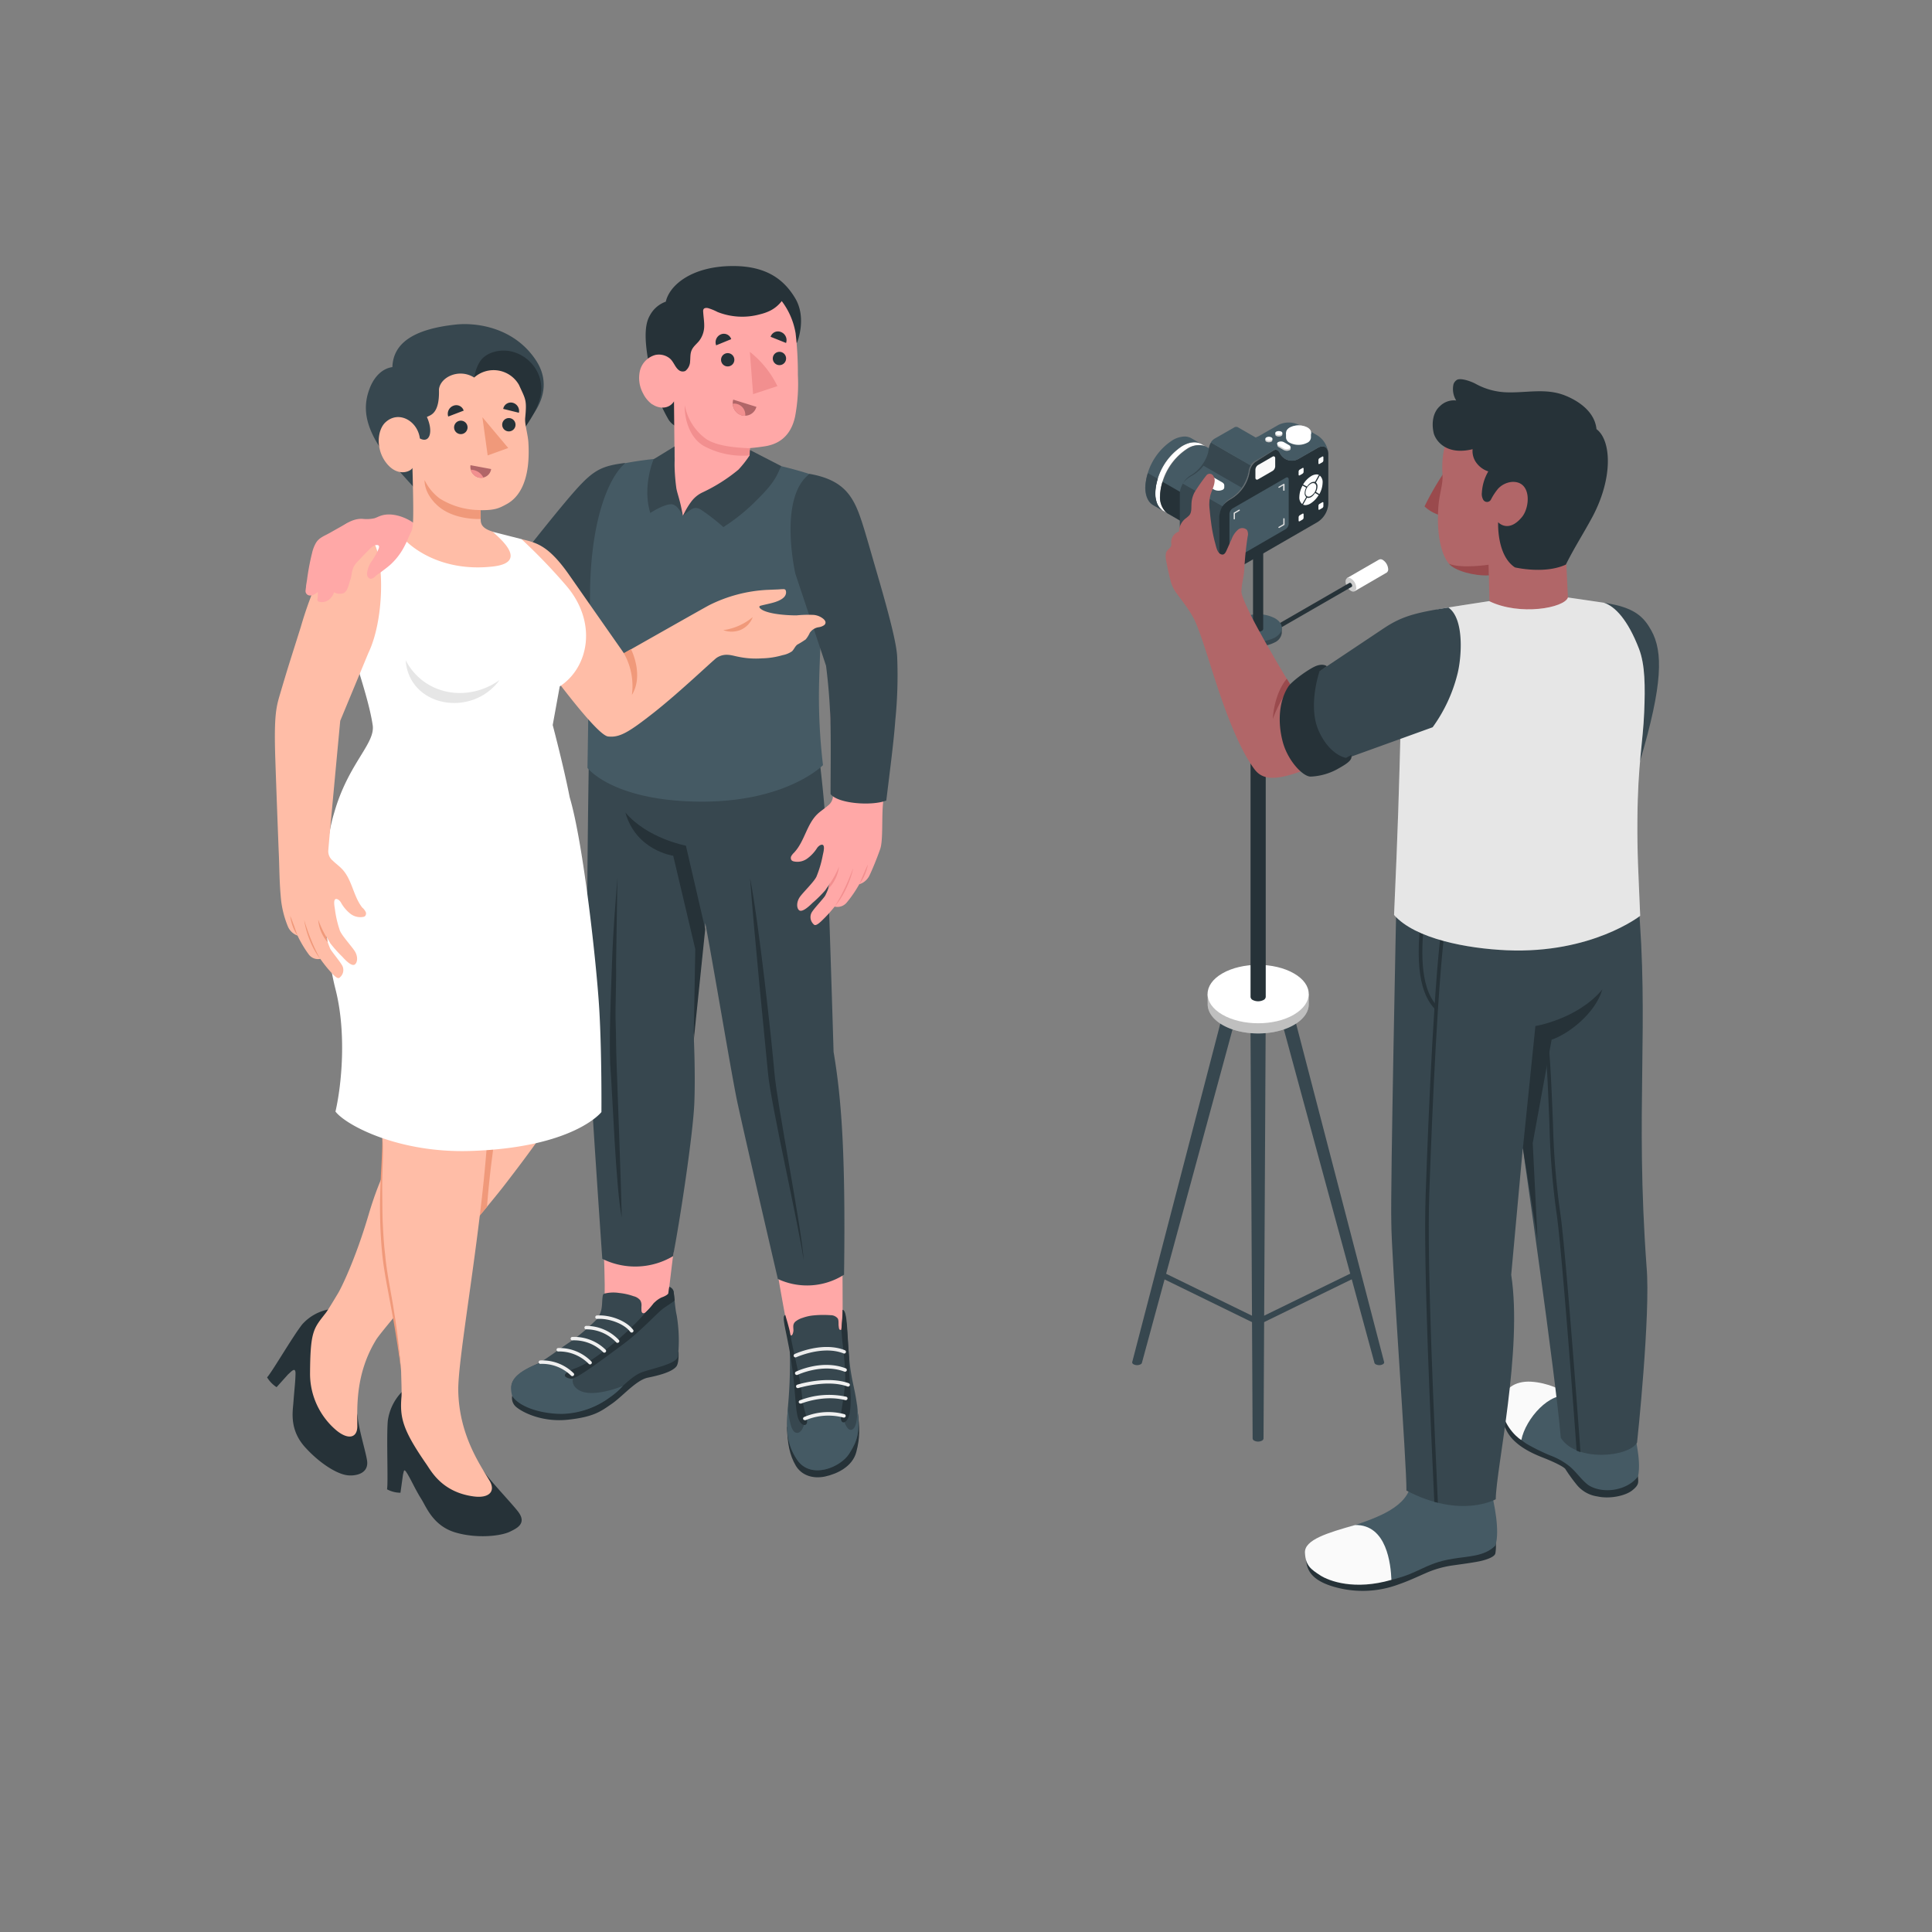 <svg xmlns="http://www.w3.org/2000/svg" viewBox="0 0 500 500"><rect x="0" y="0" width="500" height="500" fill="#808080" stroke="none"/><g id="freepik--character-2--inject-172"><g id="freepik--Camera--inject-172"><g id="freepik--Tripod--inject-172"><path d="M350.59,153l-2-3.39,8.29-4.78h0a1,1,0,0,1,1,.09,3.06,3.06,0,0,1,1.38,2.39,1,1,0,0,1-.39.88h0Z" style="fill:#FFFFFF"></path><path d="M351,152.11c0,.88-.61,1.24-1.38.8a3.06,3.06,0,0,1-1.38-2.39c0-.89.62-1.24,1.38-.8A3,3,0,0,1,351,152.11Z" style="fill:#FFFFFF"></path><path d="M351,152.11c0,.88-.61,1.24-1.38.8a3.06,3.06,0,0,1-1.38-2.39c0-.89.62-1.24,1.38-.8A3,3,0,0,1,351,152.11Z" style="opacity:0.2"></path><path d="M349.23,150.86l-18.35,10.59.58,1,18.36-10.58a.32.32,0,0,0,.12-.27.94.94,0,0,0-.41-.72A.33.33,0,0,0,349.23,150.86Z" style="fill:#263238"></path><path d="M334.1,259.82a.89.89,0,0,0-.54-.74,2.82,2.82,0,0,0-2.56,0,.88.88,0,0,0-.53.74l25.2,92.75h0a.65.65,0,0,0,.37.51,2,2,0,0,0,1.82,0,.63.63,0,0,0,.37-.51h0ZM293,352.57h0a.63.63,0,0,0,.37.51,2,2,0,0,0,1.82,0,.63.63,0,0,0,.37-.51h0l25.21-92.75a.89.89,0,0,0-.54-.74,2.82,2.82,0,0,0-2.56,0,.88.88,0,0,0-.53.74Zm34-92.64a3.11,3.11,0,0,0-2.82,0,1,1,0,0,0-.58.82l.58,111.53h0a.74.74,0,0,0,.41.56,2.2,2.2,0,0,0,2,0,.72.72,0,0,0,.41-.56h0l.58-111.53A1,1,0,0,0,327,259.93Z" style="fill:#37474f"></path><path d="M338,257.25a8.4,8.4,0,0,0-3.12-2.89c-5.11-3-13.39-3-18.5,0a8.4,8.4,0,0,0-3.12,2.89h-.71v2.87h0c.1,1.86,1.37,3.7,3.82,5.12,5.11,2.95,13.39,2.95,18.5,0,2.45-1.42,3.74-3.26,3.83-5.12h0v-2.87Z" style="fill:#FFFFFF"></path><g style="opacity:0.25"><path d="M338,257.25a8.4,8.4,0,0,0-3.12-2.89c-5.11-3-13.39-3-18.5,0a8.4,8.4,0,0,0-3.12,2.89h-.71v2.87h0c.1,1.86,1.37,3.7,3.82,5.12,5.11,2.95,13.39,2.95,18.5,0,2.45-1.42,3.74-3.26,3.83-5.12h0v-2.87Z"></path></g><path d="M334.85,251.91c-5.11-2.94-13.39-2.94-18.5,0s-5.1,7.73,0,10.68,13.39,3,18.5,0S340,254.86,334.85,251.91Z" style="fill:#FFFFFF"></path><path d="M327.57,258V180.54h-3.93V258a1,1,0,0,0,.57.8,3.09,3.09,0,0,0,2.78,0A1,1,0,0,0,327.57,258Z" style="fill:#263238"></path><path d="M332.68,181.17a4.82,4.82,0,0,0-1.79-1.65,11.67,11.67,0,0,0-10.58,0,4.82,4.82,0,0,0-1.79,1.65h-.4v1.64h0a3.8,3.8,0,0,0,2.19,2.93,11.67,11.67,0,0,0,10.58,0,3.82,3.82,0,0,0,2.2-2.93h0v-1.64Z" style="fill:#37474f"></path><path d="M330.89,178.12a11.67,11.67,0,0,0-10.58,0c-2.92,1.68-2.92,4.42,0,6.11a11.73,11.73,0,0,0,10.58,0C333.82,182.54,333.82,179.8,330.89,178.12Z" style="fill:#455a64"></path><path d="M327.32,180.84V164.6h-3.43v16.24a.85.85,0,0,0,.5.7,2.71,2.71,0,0,0,2.42,0A.87.87,0,0,0,327.32,180.84Z" style="fill:#263238"></path><path d="M331.41,162.49a4.07,4.07,0,0,0-1.47-1.36,9.62,9.62,0,0,0-8.68,0,4.16,4.16,0,0,0-1.47,1.36h-.33v1.35h0a3.11,3.11,0,0,0,1.79,2.4,9.62,9.62,0,0,0,8.68,0,3.12,3.12,0,0,0,1.8-2.4h0v-1.35Z" style="fill:#37474f"></path><path d="M329.94,160a9.56,9.56,0,0,0-8.68,0c-2.4,1.38-2.4,3.62,0,5a9.62,9.62,0,0,0,8.68,0C332.34,163.61,332.34,161.37,329.94,160Z" style="fill:#455a64"></path><path d="M326.92,162.74V138.53h-2.64v24.21a.64.64,0,0,0,.39.53,2,2,0,0,0,1.86,0A.64.64,0,0,0,326.92,162.74Z" style="fill:#263238"></path><rect x="312.82" y="322.57" width="1.49" height="27.27" transform="translate(-126.15 470.38) rotate(-63.96)" style="fill:#37474f"></rect><rect x="323.97" y="335.46" width="27.27" height="1.49" transform="translate(-113.33 182.36) rotate(-26.04)" style="fill:#37474f"></rect></g><g id="freepik--camera--inject-172"><path d="M311.06,115h0l-.22-.12c-1.26-.66-3-.53-4.86.56a15.56,15.56,0,0,0-7,12.2,7.11,7.11,0,0,0,.31,2.21,4.31,4.31,0,0,0,1.26,2,2.69,2.69,0,0,0,.44.31h0l0,0,.12.06,1.1.64a3.49,3.49,0,0,1-.54-.41,5.43,5.43,0,0,1-1.47-4.12,15.54,15.54,0,0,1,7-12.2,5.36,5.36,0,0,1,4.29-.79,4.12,4.12,0,0,1,.58.23Z" style="fill:#FFFFFF"></path><path d="M299.25,129.82a7.11,7.11,0,0,1-.31-2.21,15.56,15.56,0,0,1,7-12.2c1.89-1.09,3.6-1.22,4.86-.56l-2.44-1.41a3.6,3.6,0,0,0-1.84-.47,6.41,6.41,0,0,0-3.14,1,15.57,15.57,0,0,0-7,12.2c0,2.23.77,3.8,2,4.54l0,0h0l2.5,1.44a2.69,2.69,0,0,1-.44-.31A4.24,4.24,0,0,1,299.25,129.82Zm20.67-9.73h0l-7.55-4.36-.2-.12,0,0a4.12,4.12,0,0,0-.58-.23,5.36,5.36,0,0,0-4.29.79,15.54,15.54,0,0,0-7,12.2,5.43,5.43,0,0,0,1.47,4.12,3.49,3.49,0,0,0,.54.41l.11.06,7.63,4.41h0a3.59,3.59,0,0,0,1.83.47,6.43,6.43,0,0,0,3.14-1,15.56,15.56,0,0,0,7-12.2C322,122.4,321.2,120.82,319.92,120.09Z" style="fill:#455a64"></path><path d="M317.85,134.45a12,12,0,0,1-2.9,2.4,6.41,6.41,0,0,1-3.15,1,3.57,3.57,0,0,1-1.82-.46h0l-7.63-4.41-.11-.05a4.34,4.34,0,0,1-.54-.42,5.39,5.39,0,0,1-1.47-4.12,12.35,12.35,0,0,1,.63-3.71Z" style="fill:#263238"></path><path d="M300.94,132.14l-2.49-1.44h0c-1.26-.75-2-2.32-2-4.55a12,12,0,0,1,.63-3.71l2.56,1.47a12.1,12.1,0,0,0-.63,3.72,7.42,7.42,0,0,0,.31,2.21,4.19,4.19,0,0,0,1.26,2A4.25,4.25,0,0,0,300.94,132.14Z" style="fill:#37474f"></path><path d="M317.85,148.45a6.14,6.14,0,0,1-5-.23l-4.79-2.76a6,6,0,0,1-2.73-4.73V127.8a5,5,0,0,1,.12-1,3.37,3.37,0,0,1,.1-.34v0c0-.1.06-.2.1-.31s.11-.27.17-.4.08-.18.13-.27.09-.18.14-.27l0-.06L316.39,131a5.64,5.64,0,0,0-.8,2.69v12.92C315.59,148.2,316.56,148.93,317.85,148.45Z" style="fill:#37474f"></path><path d="M343.77,117.45v12.92A6,6,0,0,1,341,135.1l-22.72,13.12-.06,0a.61.61,0,0,1-.14.07l-.15.08-.12,0c-1.29.48-2.26-.25-2.26-1.81V133.72a6,6,0,0,1,2.73-4.73,10.15,10.15,0,0,0,4.83-7.21,3.72,3.72,0,0,1,.52-1.34,2.86,2.86,0,0,1,1-1l4.95-2.86a1.06,1.06,0,0,1,1-.09l.09.06h0a1.9,1.9,0,0,1,.6.76,3.43,3.43,0,0,0,4.77,1.44l5-2.86c1.44-.83,2.61-.23,2.72,1.34A1.69,1.69,0,0,1,343.77,117.45Z" style="fill:#263238"></path><path d="M316.39,131a5.59,5.59,0,0,1,1.93-2,10.15,10.15,0,0,0,4.83-7.21,3.72,3.72,0,0,1,.52-1.34,2.86,2.86,0,0,1,1-1l4.95-2.86s-4.23,2.63-4.83,3.06a4,4,0,0,0-1.35,2.31,10,10,0,0,1-4.9,7.22A6.57,6.57,0,0,0,316.39,131Z" style="fill:#fff;opacity:0.3"></path><path d="M318.15,117.26h0l-4.73-2.74a3.89,3.89,0,0,0-.52,1.35,10.13,10.13,0,0,1-4.83,7.2,5.67,5.67,0,0,0-1.93,2L316.39,131a5.59,5.59,0,0,1,1.93-2,10.15,10.15,0,0,0,4.83-7.21,3.72,3.72,0,0,1,.52-1.34Z" style="fill:#455a64"></path><path d="M318.15,117.26h0l-4.73-2.74a3.89,3.89,0,0,0-.52,1.35,8.13,8.13,0,0,1-.21,1,.85.85,0,0,1,0,.17c-.08.28-.17.55-.26.81l-.14.36c-.09.21-.18.42-.28.62s-.17.34-.27.51h0c-.2.35-.42.69-.65,1a9.59,9.59,0,0,1-3,2.72,5.67,5.67,0,0,0-1.93,2,6.72,6.72,0,0,1,2.12-1.84,10.15,10.15,0,0,0,3.2-2.69l9.85,5.67a10.5,10.5,0,0,0,1.84-4.47,3.72,3.72,0,0,1,.52-1.34Z" style="fill:#37474f"></path><path d="M341,112.72,336.25,110a6,6,0,0,0-5.46,0l-5,2.86a3.53,3.53,0,0,1-.94.37l.15.08h0l5.56,3.21.09.06h0a1.9,1.9,0,0,1,.6.76,3.43,3.43,0,0,0,4.77,1.44l5-2.86c1.44-.83,2.61-.23,2.72,1.34A6.07,6.07,0,0,0,341,112.72Z" style="fill:#455a64"></path><path d="M325.05,113.27h0l-.15-.08-4.46-2.57-.08-.05a1,1,0,0,0-1,.08l-5,2.86a3,3,0,0,0-1,1l4.73,2.74h0l5.52,3.18a2.86,2.86,0,0,1,1-1l4.95-2.86a1.06,1.06,0,0,1,1-.09Z" style="fill:#455a64"></path><path d="M325.58,120.35l3.76-2.17c.38-.21.68,0,.68.4v2.12a1.51,1.51,0,0,1-.68,1.18l-3.76,2.17c-.38.22-.68,0-.68-.39v-2.12A1.51,1.51,0,0,1,325.58,120.35Z" style="fill:#fafafa"></path><path d="M334,115.68l-.49-.13-1.13-.65a1.7,1.7,0,0,0-1.55-.05h0l-.25-.07v.46h0a.63.63,0,0,0,.37.49l1.25.72a1.74,1.74,0,0,0,1.55.06.48.48,0,0,0,.27-.39v-.45Z" style="fill:#FFFFFF"></path><path d="M334,115.68l-.49-.13-1.13-.65a1.7,1.7,0,0,0-1.55-.05h0l-.25-.07v.46h0a.63.63,0,0,0,.37.49l1.25.72a1.74,1.74,0,0,0,1.55.06.48.48,0,0,0,.27-.39v-.45Z" style="opacity:0.2"></path><path d="M330.79,114.41c-.4.23-.35.63.1.89l1.25.72a1.7,1.7,0,0,0,1.55.06c.4-.23.36-.63-.1-.89l-1.25-.72A1.7,1.7,0,0,0,330.79,114.41Z" style="fill:#FFFFFF"></path><path d="M316.82,125.56l-.74-.19-1.68-1a2.56,2.56,0,0,0-2.3-.09l0,0-.38-.1v.68h0a.93.93,0,0,0,.55.73l1.86,1.08a2.53,2.53,0,0,0,2.3.08.71.71,0,0,0,.41-.58v-.66Z" style="fill:#FFFFFF"></path><path d="M312.1,123.66c-.59.35-.53.94.15,1.33l1.86,1.08a2.53,2.53,0,0,0,2.3.08c.6-.34.53-.94-.15-1.33l-1.86-1.07A2.56,2.56,0,0,0,312.1,123.66Z" style="fill:#FFFFFF"></path><path d="M312.1,123.66c-.59.35-.53.94.15,1.33l1.86,1.08a2.53,2.53,0,0,0,2.3.08c.6-.34.53-.94-.15-1.33l-1.86-1.07A2.56,2.56,0,0,0,312.1,123.66Z" style="fill:#fff;opacity:0.4"></path><path d="M338.35,111.94a5.08,5.08,0,0,0-4.53,0h-1v1.32a1.6,1.6,0,0,0,.95,1.32,5,5,0,0,0,4.55,0,1.6,1.6,0,0,0,.95-1.32v-1.32Z" style="fill:#FFFFFF"></path><path d="M333.81,110.63c-1.26.72-1.26,1.9,0,2.63a5.06,5.06,0,0,0,4.55,0c1.26-.73,1.26-1.91,0-2.63A5,5,0,0,0,333.81,110.63Z" style="fill:#FFFFFF"></path><path d="M333.81,110.63c-1.26.72-1.26,1.9,0,2.63a5.06,5.06,0,0,0,4.55,0c1.26-.73,1.26-1.91,0-2.63A5,5,0,0,0,333.81,110.63Z" style="fill:#fff;opacity:0.4"></path><path d="M329,113.56a1.42,1.42,0,0,0-1.24,0h-.29v.38a.45.45,0,0,0,.27.37,1.44,1.44,0,0,0,1.28,0,.44.44,0,0,0,.26-.37v-.38Z" style="fill:#FFFFFF"></path><path d="M329,113.56a1.42,1.42,0,0,0-1.24,0h-.29v.38a.45.45,0,0,0,.27.37,1.44,1.44,0,0,0,1.28,0,.44.44,0,0,0,.26-.37v-.38Z" style="opacity:0.2"></path><path d="M331.87,112.46v-.38h-.29a1.42,1.42,0,0,0-1.24,0h-.29v.38a.45.45,0,0,0,.27.37,1.44,1.44,0,0,0,1.28,0A.45.45,0,0,0,331.87,112.46Z" style="fill:#FFFFFF"></path><path d="M331.87,112.46v-.38h-.29a1.42,1.42,0,0,0-1.24,0h-.29v.38a.45.45,0,0,0,.27.37,1.44,1.44,0,0,0,1.28,0A.45.45,0,0,0,331.87,112.46Z" style="opacity:0.2"></path><path d="M327.76,113.19c-.36.2-.36.53,0,.74a1.44,1.44,0,0,0,1.28,0c.35-.21.35-.54,0-.74A1.38,1.38,0,0,0,327.76,113.19Z" style="fill:#FFFFFF"></path><ellipse cx="330.96" cy="112.08" rx="0.91" ry="0.52" style="fill:#FFFFFF"></ellipse><path d="M340.33,127.17a3.18,3.18,0,0,0,.39-1.43,1.27,1.27,0,0,0-.4-1l1-1.8a2.16,2.16,0,0,1,.73,1.84,6.16,6.16,0,0,1-.84,2.94Z" style="fill:#263238"></path><path d="M337.62,130.59a1.59,1.59,0,0,1-.62-.12l1.05-1.8a.86.86,0,0,0,.32.05,1.53,1.53,0,0,0,.76-.22,3.2,3.2,0,0,0,1-1.06l.93.54a6.31,6.31,0,0,1-2.13,2.19A2.7,2.7,0,0,1,337.62,130.59Z" style="fill:#263238"></path><path d="M336.73,130.31a2.2,2.2,0,0,1-.73-1.85,6.34,6.34,0,0,1,.84-2.94l.93.54a3.14,3.14,0,0,0-.39,1.43,1.3,1.3,0,0,0,.39,1Z" style="fill:#263238"></path><path d="M340.42,125.82a2.88,2.88,0,0,1-.4,1.35,2.81,2.81,0,0,1-1,1,1,1,0,0,1-1,.1,1,1,0,0,1-.4-.89,2.73,2.73,0,0,1,.4-1.34,2.84,2.84,0,0,1,1-1,.84.84,0,0,1,1.37.79Z" style="fill:#263238"></path><path d="M337,125.25a6.26,6.26,0,0,1,2.13-2.2,2.79,2.79,0,0,1,1.35-.41,1.51,1.51,0,0,1,.61.12l-1,1.8a.88.88,0,0,0-.33-.06,1.54,1.54,0,0,0-.75.23,3.28,3.28,0,0,0-1.05,1Z" style="fill:#263238"></path><path d="M336.12,133.23l.73-.43c.15-.08.28,0,.28.16v.85a.6.6,0,0,1-.28.47l-.73.43c-.15.08-.27,0-.27-.16v-.85A.59.59,0,0,1,336.12,133.23Z" style="fill:#263238"></path><path d="M341.24,130.27l.74-.42c.15-.09.27,0,.27.15v.85a.58.58,0,0,1-.27.47l-.74.43c-.15.09-.27,0-.27-.16v-.85A.61.61,0,0,1,341.24,130.27Z" style="fill:#263238"></path><path d="M336.12,121.4l.73-.43c.15-.08.28,0,.28.16V122a.6.6,0,0,1-.28.47l-.73.43c-.15.09-.27,0-.27-.16v-.85A.61.61,0,0,1,336.12,121.4Z" style="fill:#263238"></path><path d="M341.24,118.44,342,118c.15-.09.27,0,.27.15V119a.61.61,0,0,1-.27.48l-.74.42c-.15.09-.27,0-.27-.16v-.85A.61.61,0,0,1,341.24,118.44Z" style="fill:#263238"></path><path d="M333.52,124.12v11.42a1.8,1.8,0,0,1-.82,1.42L319,144.89c-.45.26-.82,0-.82-.48V133a1.84,1.84,0,0,1,.82-1.42l13.73-7.92C333.16,123.38,333.52,123.6,333.52,124.12Z" style="fill:#455a64"></path><path d="M319.43,134.42a.16.16,0,0,1-.16-.15v-1.48a.16.16,0,0,1,.08-.14l1.28-.74a.16.16,0,0,1,.22.06.15.15,0,0,1-.06.21l-1.2.7v1.39A.16.16,0,0,1,319.43,134.42Z" style="fill:#e0e0e0"></path><path d="M319.43,143.3l-.08,0a.18.18,0,0,1-.08-.14v-1.48a.16.16,0,0,1,.16-.16.16.16,0,0,1,.16.16v1.21l1-.61a.17.17,0,0,1,.22.06.16.16,0,0,1-.06.22l-1.28.74Z" style="fill:#e0e0e0"></path><path d="M332.24,127a.16.16,0,0,1-.16-.16v-1.21l-1,.61a.17.17,0,0,1-.22-.06.17.17,0,0,1,.06-.22l1.28-.74a.22.22,0,0,1,.16,0,.16.16,0,0,1,.08.14v1.48A.16.16,0,0,1,332.24,127Z" style="fill:#e0e0e0"></path><path d="M331,136.64a.17.17,0,0,1-.14-.08.16.16,0,0,1,.06-.21l1.2-.7v-1.38a.16.16,0,1,1,.32,0v1.47a.16.16,0,0,1-.08.14l-1.28.74A.12.12,0,0,1,331,136.64Z" style="fill:#e0e0e0"></path><path d="M340.57,127.31a3.18,3.18,0,0,0,.39-1.43,1.27,1.27,0,0,0-.4-1l1-1.8a2.19,2.19,0,0,1,.73,1.85,6.34,6.34,0,0,1-.84,2.94Z" style="fill:#FFFFFF"></path><path d="M337.86,130.73a1.59,1.59,0,0,1-.62-.12l1-1.8a.91.91,0,0,0,.33.05,1.56,1.56,0,0,0,.76-.22,3.2,3.2,0,0,0,1-1.06l.93.54a6.43,6.43,0,0,1-2.13,2.2A2.79,2.79,0,0,1,337.86,130.73Z" style="fill:#FFFFFF"></path><path d="M337,130.45a2.2,2.2,0,0,1-.73-1.85,6.34,6.34,0,0,1,.84-2.94l.93.54a3,3,0,0,0-.39,1.43,1.3,1.3,0,0,0,.39,1Z" style="fill:#FFFFFF"></path><path d="M340.65,126a2.86,2.86,0,0,1-.39,1.34,2.89,2.89,0,0,1-1,1,1,1,0,0,1-1,.1,1,1,0,0,1-.4-.89,2.73,2.73,0,0,1,.4-1.34,2.84,2.84,0,0,1,1-1,1,1,0,0,1,1-.09A1,1,0,0,1,340.65,126Z" style="fill:#FFFFFF"></path><path d="M337.24,125.39a6.26,6.26,0,0,1,2.13-2.2,2.79,2.79,0,0,1,1.35-.41,1.54,1.54,0,0,1,.61.12l-1,1.8a.88.88,0,0,0-.33,0,1.52,1.52,0,0,0-.75.22,3.28,3.28,0,0,0-1,1Z" style="fill:#FFFFFF"></path><path d="M336.36,133.37l.73-.43c.15-.08.28,0,.28.16V134a.6.6,0,0,1-.28.47l-.73.43c-.15.08-.28,0-.28-.16v-.85A.62.62,0,0,1,336.36,133.37Z" style="fill:#FFFFFF"></path><path d="M341.48,130.41l.74-.42c.15-.09.27,0,.27.15V131a.58.58,0,0,1-.27.47l-.74.43c-.15.09-.27,0-.27-.16v-.85A.61.61,0,0,1,341.48,130.41Z" style="fill:#FFFFFF"></path><path d="M336.36,121.54l.73-.42c.15-.09.28,0,.28.15v.85a.59.59,0,0,1-.28.47l-.73.43c-.15.09-.28,0-.28-.16V122A.62.62,0,0,1,336.36,121.54Z" style="fill:#FFFFFF"></path><path d="M341.48,118.58l.74-.42c.15-.09.27,0,.27.16v.84a.61.61,0,0,1-.27.48l-.74.42c-.15.09-.27,0-.27-.16v-.85A.61.61,0,0,1,341.48,118.58Z" style="fill:#FFFFFF"></path></g></g><g id="freepik--Character--inject-172"><g id="freepik--Bottom--inject-172"><path d="M423.91,382.07c.07,1.55.38,2.13-1.45,3.61s-5.92,2.3-9.08,1.59a8.41,8.41,0,0,1-5.17-2.83,42.48,42.48,0,0,1-3.12-4.29c-.58-.68-3.17-1.9-5.67-2.88s-7.67-3.11-9.62-7.22a10,10,0,0,1-.86-7.16Z" style="fill:#263238"></path><path d="M406.51,361.53c5.14,3.05,9.69,11.06,16.42,8.28.51,4,1.77,8.28,1,12.26-2.76,3.72-9.11,4.69-12.89,2.26-1.92-1.5-3-3.3-4.89-4.89a18,18,0,0,0-5-2.79,53.16,53.16,0,0,1-6.09-3C383.6,366,388.45,350.8,406.51,361.53Z" style="fill:#455a64"></path><path d="M393.72,372.67c1.09-5.51,7.47-12.78,12.54-11.29-1.51-1.64-5.81-3.55-10-3.8s-7.57,1.86-7.62,6.15S392.06,371.72,393.72,372.67Z" style="fill:#fafafa"></path><path d="M387.09,399A10.78,10.78,0,0,1,387,402c-.2,1.13-3.26,1.9-4.26,2.09-2.09.4-4.11.66-7,1.07a26.16,26.16,0,0,0-6.84,2c-2.29,1-4.57,2.07-6.94,2.88a26.62,26.62,0,0,1-16.94.56c-7-2.07-7-5.7-7-8S387.09,399,387.09,399Z" style="fill:#263238"></path><path d="M385.52,384.36c1.27,4.77,2.68,11.92,1.49,15.62-2.78,2.85-6.95,2.74-11,3.42-3.82.64-5.42,1.33-9.76,3.36-7.78,3.66-21.73,5.21-27.52-2.08-5.86-9.79,23.08-8.25,26.26-19.89C366.12,380.55,380.31,385.66,385.52,384.36Z" style="fill:#455a64"></path><path d="M360.1,408.86c-.17-4-1.17-14.31-9.38-14.19-7.06,2-13.17,3.8-13,7.18s1.57,4.29,3.92,5.83S350.66,411.63,360.1,408.86Z" style="fill:#fafafa"></path><path d="M426.13,327.83c-3-41.07.75-62.29-2.21-95.36l-62.53.38s-1.58,74.9-1.32,83.52c0,8.73,4.05,63.24,3.91,69.39,14.14,7.41,23.12,2.24,23.12,2.24.08-7.94,7-38.65,4-58.08l3-32.8s8.52,59.05,9.83,75c4.09,6.35,17.66,4.95,19.74,1.21C423.7,373.29,427.22,339.92,426.13,327.83Z" style="fill:#37474f"></path><path d="M394.13,297.12l3.23-31.58s10.88-1.76,17.33-9.47c-1.85,6.24-8.78,11.54-13.13,13l-4.89,26.76,1.24,24.87Z" style="fill:#263238"></path><path d="M401.92,291.08a196.63,196.63,0,0,0,1.83,22.53c1.3,8.3,4.53,51.88,5.28,62.19-.32-.1-.64-.23-1-.36-.8-11.06-3.95-53.53-5.23-61.68A196.33,196.33,0,0,1,401,291.12c-.33-8.2-.64-15.95-1.09-20l.92-.1C401.27,275.1,401.59,282.86,401.92,291.08Z" style="fill:#263238"></path><path d="M371.19,388.66c-.84-18.58-2.88-60.78-2.23-79.54.78-22.41,2.29-57.27,4.43-71.71l.92.14c-2.13,14.39-3.65,49.22-4.42,71.6-.65,18.84,1.41,61.39,2.23,79.76Z" style="fill:#263238"></path><path d="M372,260.44c-4.95-5.22-4-15.89-3.42-22.54.05-.56.1-1.09.14-1.58l-.93-.08c0,.49-.09,1-.13,1.57-.64,7.1-1.67,18.65,4.31,23.92Z" style="fill:#263238"></path></g><g id="freepik--Top--inject-172"><path id="freepik--Arm--inject-172" d="M415.09,156c7.9,1.12,10.31,3.65,12.26,7.15,3.06,5.51,3,13.9-2.9,33.8Z" style="fill:#37474f"></path><g id="freepik--Head--inject-172"><path d="M385.28,147.24l.22,9.94c7.62,3.14,14.85,4.84,20.42.28l-.66-13.72Z" style="fill:#b16668"></path><path d="M373.67,122.36a73.64,73.64,0,0,0-5,8.7,9.74,9.74,0,0,0,3.95,2.26Z" style="fill:#9a4a4d"></path><path d="M386.32,105.54c-6.56.19-13.86,5.09-13,17.33.18,2.51-.82,4.75-1.08,8.33-.6,8.62,1.34,13.1,2.75,14.7,4,2.41,8.15,2.95,13.89,1.67,4.37-1,15.46-3.85,20.37-10.59,5.78-7.94,7.74-19,2.22-23.83C403.71,106.33,389.8,105.45,386.32,105.54Z" style="fill:#b16668"></path><path d="M375,145.9c1.52,1.87,6.7,3.21,10.3,3l-.06-2.75S378.2,147.24,375,145.9Z" style="fill:#9a4a4d"></path><path d="M381.11,116.25a5.12,5.12,0,0,0,.67,3.06,6.19,6.19,0,0,0,3.39,2.69,12.17,12.17,0,0,0-1.66,5.47,3,3,0,0,0,.29,1.75,1.14,1.14,0,0,0,2.06.06,15,15,0,0,1,1.85-2.81,5.61,5.61,0,0,1,3.56-1.75c5.11-.3,4.78,6.46,2.61,9.09-3.55,4.29-6.16,1.34-6.16,1.34s-.43,8.54,4.34,11.69c0,0,7.65,1.83,13.18-.72,2.17-4.35,4.36-7.72,6.72-12.06,5.59-10.3,5.07-20.12,1.21-23-.43-4.3-4.26-7.12-8-8.65-5.11-2.1-10.24-.64-15.55-.89a17.77,17.77,0,0,1-7.77-2.21c-1.06-.58-3.77-1.58-4.8-1a2.22,2.22,0,0,0-.88,1.1,5.61,5.61,0,0,0,.7,4.24,5.1,5.1,0,0,0-4.21,1.46c-1.74,1.52-2.23,4.2-1.64,6.88C371.37,113.65,373.93,118,381.11,116.25Z" style="fill:#263238"></path></g><g id="freepik--Chest--inject-172"><path d="M424.17,167.9c-2.89-7.5-6.21-11-9.08-11.91-3.19-.49-9.31-1.36-9.31-1.36-.93,2.72-12.46,4.81-20.39.94-2.25.38-11.35,1.69-13.23,2.13-5.39,1.27-9.07,6.71-9.56,26.18-.58,22.4-.8,29.89-1.82,52.91,5.45,6.21,19,8.7,29.19,9.14,22,.94,34.51-8.92,34.51-8.92-.45-11.16-.79-15.68-.72-25,.11-14.51,1.45-19.83,1.76-27.74C425.78,177.72,425.78,172.09,424.17,167.9Z" style="fill:#FFFFFF"></path></g><g id="freepik--chest--inject-172" style="opacity:0.1"><path d="M424.17,167.9c-2.89-7.5-6.21-11-9.08-11.91-3.19-.49-9.31-1.36-9.31-1.36-.93,2.72-12.46,4.81-20.39.94-2.25.38-11.35,1.69-13.23,2.13-5.39,1.27-9.07,6.71-9.56,26.18-.58,22.4-.8,29.89-1.82,52.91,5.45,6.21,19,8.7,29.19,9.14,22,.94,34.51-8.92,34.51-8.92-.45-11.16-.79-15.68-.72-25,.11-14.51,1.45-19.83,1.76-27.74C425.78,177.72,425.78,172.09,424.17,167.9Z"></path></g><g id="freepik--arm--inject-172"><path d="M313.86,174.06c1.4,4.29,5.67,18.16,10.78,25,2.44,3.25,6.46,3.06,16.51-1.2,10.91-4.62,28.42-10.5,28.42-10.5,6.62-7.48,9.2-24.36,4.74-29.53-8.39,2.45-11.7,3.55-19.41,8.22-13.15,8-20.63,11.61-20.63,11.61-2.37-3.63-8.19-13.79-10.16-17.67-1.42-2.81-2.85-5.92-2.83-6.88.06-2.26.58-3.42.74-5.65a84.83,84.83,0,0,1,.87-8.59,2.31,2.31,0,0,0-.16-1.7,1.71,1.71,0,0,0-2.35-.07,6,6,0,0,0-1.64,2.42c-.45,1-.89,2-1.34,3-.21.46-.52,1-1,1-1.42,0-1.69-2.29-2-3.26a39.51,39.51,0,0,1-1-5.3c-.16-1.1-.26-2.21-.37-3.31a10,10,0,0,1,.15-3.18c.27-1.28,1-2.41,1.14-3.7a2.2,2.2,0,0,0-.29-1.57,1.09,1.09,0,0,0-1.84-.15,49,49,0,0,0-3,4.29,6.81,6.81,0,0,0-.84,3.22c-.06.95.09,2.1-.62,2.86a9.54,9.54,0,0,1-1,.84,4.42,4.42,0,0,0-1.61,3.3,2.92,2.92,0,0,0-2,3.11c.18,1.24-1.13,1.36-1.38,2.53a5.19,5.19,0,0,0,.08,2q.5,2.75,1.21,5.43a9,9,0,0,0,1.54,3c1.93,2.67,3.9,5,5.11,8.06C311.28,165.67,312.78,170.74,313.86,174.06Z" style="fill:#b16668"></path><path d="M334.27,177.65c-2.89,2.74-4.87,8.43-4.87,8.43s.17-6.23,3.61-10.42Z" style="fill:#9a4a4d"></path><path d="M374.84,157.23c-9.07,1.4-12.34,2.45-16.88,5.48L340.15,174.6s-3.14,6.5-1.77,13.1c1.45,7,7.2,9.79,9.13,8.91l23.26-8.4a39.9,39.9,0,0,0,6.38-13.63C378.25,170.43,379.08,160.15,374.84,157.23Z" style="fill:#37474f"></path><path d="M343.4,172.43s-.78-.74-2.55-.17-6.54,4-7.47,5.48c-2.37,3.7-2.76,9.07-1.43,14.16s5.38,9.22,7.33,9.08a15.79,15.79,0,0,0,6.68-1.85c2.35-1.31,4.26-2.42,3.72-3.72l-1.33.73s-4.18-.58-7.07-7,.2-15.37.2-15.37Z" style="fill:#263238"></path></g></g></g></g><g id="freepik--characters-1--inject-172"><g id="freepik--Characters--inject-172"><g id="freepik--character--inject-172"><g id="freepik--bottom--inject-172"><path d="M155.65,310.84c.56,11.12,1.35,26.06.44,29.57-.15.59,5.89,3.39,10.13,2.62s5.35-2.23,5.35-2.67c0-1.5,1.28-4.31,1.46-5.8,1.15-9.6,2.06-17.26,3.15-24Z" style="fill:#ffa8a7"></path><path d="M218,316.8l-19.34-2.46c1.58,9.48,3.25,19.32,4.5,26a34.82,34.82,0,0,0,1.47,5.89c.72,4.28,11.2,5.27,13.62-1.42l-.18-5.8C218.08,333.65,218,324.77,218,316.8Z" style="fill:#ffa8a7"></path><path d="M132.55,361.27a3,3,0,0,0,1.07,2.88c1.71,1.43,6.8,4,13.48,3.26s8.45-2.19,11.25-4.12,6.32-6.16,9.35-6.76c2.81-.57,6.15-1.44,7.32-2.86.77-.94.58-3.87.58-3.87Z" style="fill:#263238"></path><path d="M173.19,333.29a1.18,1.18,0,0,1,1.12.88c.19,1,.4,4.57.82,6.23a39.39,39.39,0,0,1,.33,10.66c-.38,1.88-6.19,3-9.12,4s-5.42,4.17-8.47,6.51a21.14,21.14,0,0,1-12.37,4.19c-5.15-.07-10.93-1.71-12.23-4-1.62-2.82-1.83-5.52,5.83-8.81,1.45-.63,6.6-4.47,8.29-5.57a41.39,41.39,0,0,0,5-4c.68-.61,1.35-1.23,2-1.9a6,6,0,0,0,1.08-2c.46-1.33.28-2.78.53-4.16a.88.88,0,0,1,.14-.36.85.85,0,0,1,.35-.19,9.41,9.41,0,0,1,3.74-.15,15.66,15.66,0,0,1,3.75.84,3.16,3.16,0,0,1,1.72,1.06,2.47,2.47,0,0,1,.32,1.36,10.91,10.91,0,0,0,0,1.4.77.77,0,0,0,.2.46c.25.26.67.06.89-.13a18.42,18.42,0,0,0,2.08-2.33c.37-.42,2-.68,2.44-1s.94-1.08,1.31-1.42S173.16,333.87,173.19,333.29Z" style="fill:#37474f"></path><path d="M157.87,361.6a18.45,18.45,0,0,0,3.36-2.93h0s-8,3.36-11.56,1c-2.32-1.53-1.19-3.37-1.13-4s-5.67-3.15-7.94-3.43h0c-.63.33-1.16.6-1.5.74-7.08,2.81-7.29,5.43-6.55,8.27,1.3,2.27,6.2,4.62,12.85,4.67A21.77,21.77,0,0,0,157.87,361.6Z" style="fill:#455a64"></path><path d="M149.19,354c-4.77,1.77-2.75,2.63-1.42,2.82s8.31-5.09,13.21-8.72c5.12-3.77,8.87-8.16,10.78-9.55.7-.51,2.17-1.39,2.85-2-.12-1-.21-1.89-.3-2.37a1.74,1.74,0,0,0-1.1-1.17l-.29,1.87a5.65,5.65,0,0,1-1.64.87,6.36,6.36,0,0,0-2.11,1.56,18.42,18.42,0,0,1-2.08,2.33C162.9,344.59,154,352.22,149.19,354Z" style="fill:#263238"></path><path d="M148.11,356.14a.49.49,0,0,0,.3-.1.44.44,0,0,0,.07-.63,11.58,11.58,0,0,0-8.66-3.33.46.46,0,0,0-.42.49.46.46,0,0,0,.51.4,10.72,10.72,0,0,1,7.84,3A.46.46,0,0,0,148.11,356.14Z" style="fill:#f0f0f0"></path><path d="M152.68,353.11a.5.5,0,0,0,.31-.1.43.43,0,0,0,.08-.62,11.52,11.52,0,0,0-8.57-3.52.45.45,0,1,0,.07.89,10.7,10.7,0,0,1,7.76,3.17A.5.5,0,0,0,152.68,353.11Z" style="fill:#f0f0f0"></path><path d="M156.39,350.07a.49.49,0,0,0,.3-.1.44.44,0,0,0,.07-.63A11.58,11.58,0,0,0,148.1,346a.44.44,0,0,0-.42.48.45.45,0,0,0,.51.4,10.76,10.76,0,0,1,7.84,3A.46.46,0,0,0,156.39,350.07Z" style="fill:#f0f0f0"></path><path d="M159.79,347.53a.48.48,0,0,0,.3-.09.43.43,0,0,0,.1-.62,11.57,11.57,0,0,0-8.5-3.68.46.46,0,0,0-.44.47.44.44,0,0,0,.49.42,10.67,10.67,0,0,1,7.69,3.32A.5.5,0,0,0,159.79,347.53Z" style="fill:#f0f0f0"></path><path d="M163.46,344.87a.45.45,0,0,0,.29-.09.43.43,0,0,0,.11-.62c-1.73-2.29-5.81-3.92-9.32-3.72a.45.45,0,1,0,.06.89c3.15-.18,7,1.32,8.5,3.35A.46.46,0,0,0,163.46,344.87Z" style="fill:#f0f0f0"></path><path d="M203.67,369.31c.12,4.39.72,7.32,2.24,9.94s4.52,3.53,7.61,2.87,7.08-2.54,8.08-6.3.91-6.36.35-10.45Z" style="fill:#263238"></path><path d="M218.09,339c1.06.36,1.13,6.37,1.66,12.29.57,6.35,1.65,8.29,2.17,13.5.6,5.94.11,7.91-2.15,11.42s-9.94,6.79-13.5,1.55c-2.9-4.28-2.78-8.25-2.31-14.15a120.85,120.85,0,0,0,.43-14.09c-.1-4.44-2.33-8.73-1.21-9.19-.21.08.57,3.09.64,3.35a5.42,5.42,0,0,0,.6,1.66c.57.85.9-.49.92-1,0-.87-.25-1.58.48-2.29a5.46,5.46,0,0,1,1.92-1,11.57,11.57,0,0,1,2.32-.57,25.65,25.65,0,0,1,4.88-.11,2.38,2.38,0,0,1,1.85.82,1.33,1.33,0,0,1,.17.47c.1.59,0,1.18.12,1.77,0,.16.08.58.23.68s.43.07.44,0S218.18,340,218.09,339Z" style="fill:#37474f"></path><path d="M221.73,362.74c.1.86.53,6.21-1.09,7.18s-2.55-3.42-2.55-3.42-4-1.33-9.93,1c.27.92-.74,3.92-2.33,3.23s-1.9-6.52-1.91-6.61c-.43,5.67-.46,9.49,2.35,13.65,3.56,5.24,11.25,2,13.5-1.55s2.75-5.48,2.15-11.42C221.86,364.18,221.83,363.28,221.73,362.74Z" style="fill:#455a64"></path><path d="M217.62,366.86c-.05,2.14,1.95,1.47,2.35-1.53.6-4.5-.41-8.85-.22-14.05-.53-5.92-.4-12.16-1.66-12.29,0,1-.34,5.08-.34,5.08.24,4.42,1.27,9.62.93,14.16C218.39,362.23,217.66,364.72,217.62,366.86Z" style="fill:#263238"></path><path d="M208.84,367.44c-.35-2.12-1-2.74-1.33-6.74s-2.33-11.2-3-15.54c-.19-1.35-1.28-4.79-1.28-4.84-.81.35-.14,2.85.39,5.53s.9,4.34,1.21,6.91c.91,5.13.89,10.55,1.51,13.51S209.18,369.55,208.84,367.44Z" style="fill:#263238"></path><path d="M208.33,367.53a.61.61,0,0,0,.18,0,15.32,15.32,0,0,1,9.75-.67.48.48,0,0,0,.59-.3.46.46,0,0,0-.32-.57,16,16,0,0,0-10.43.73.45.45,0,0,0-.22.6A.49.49,0,0,0,208.33,367.53Z" style="fill:#f0f0f0"></path><path d="M207.2,363.24l.16,0s5.75-2.35,11.39-.89a.47.47,0,0,0,.57-.33.44.44,0,0,0-.33-.55,20.9,20.9,0,0,0-12,.94.45.45,0,0,0-.24.6A.47.47,0,0,0,207.2,363.24Z" style="fill:#f0f0f0"></path><path d="M219.51,358.85a.47.47,0,0,0,.41-.29.45.45,0,0,0-.28-.59c-5.59-2-13.12.3-13.36.41a.46.46,0,0,0-.22.61.48.48,0,0,0,.63.21c.05,0,7.42-2.28,12.62-.38A.36.36,0,0,0,219.51,358.85Z" style="fill:#f0f0f0"></path><path d="M218.72,355a.47.47,0,0,0,.41-.29.46.46,0,0,0-.27-.59c-6.15-2.36-12.65.75-12.88.87a.46.46,0,0,0-.18.62.48.48,0,0,0,.64.18c.05,0,6.35-3,12.08-.82Z" style="fill:#f0f0f0"></path><path d="M218.49,350.3a.46.46,0,0,0,.41-.28.45.45,0,0,0-.26-.59c-5.76-2.3-12.72.87-13,1a.45.45,0,0,0-.19.62.47.47,0,0,0,.63.19c.06,0,6.82-3.1,12.17-1A.39.39,0,0,0,218.49,350.3Z" style="fill:#ebebeb"></path><path d="M182.53,238.88l-3,29.08s.47,9.11.17,17.3-3.82,31.13-5.53,39.84a19.18,19.18,0,0,1-18.3.68s-3.31-47.53-3.71-59c-.54-15.28,0-58.22.34-76.44l58.7-.63s2,14.17,2.53,24.51c.55,9.71,2,58,2,58,1.91,11.32,3.16,25.14,2.71,57.67A17.86,17.86,0,0,1,201.31,331s-7.54-32.31-10.41-45.4c-1.37-6.25-5.68-32.32-8.37-46.71" style="fill:#37474f"></path><path d="M159.78,227.21l-.34,22.39c.11,3.56-.25,11.4-.11,15s.07,5.95.25,10.84,1.2,32.48,1.33,39.64c-1.56-7.86-2.35-31.39-3-39.86-.23-7.67.09-15.22.46-25.62S159.27,234.34,159.78,227.21Z" style="fill:#263238"></path><path d="M194.11,227.21c2.32,11.83,5.62,42.28,6.31,50.42S207.53,318,208,326.21c-1.09-8.14-8.47-40.25-9.24-48.45S195.2,242.11,194.11,227.21Z" style="fill:#263238"></path><path d="M177.51,218.86l5,21.58-3,29.08.43-23.88-5.71-24.17s-9.62-1.32-12.39-11.21C167.51,217,177.51,218.86,177.51,218.86Z" style="fill:#263238"></path></g><g id="freepik--top--inject-172"><path d="M115.35,141.78c-.75-.52-5.37-4.48-8.57-6.62-2.27-1.52-5.7-2.64-8.39-1.63-.5.18-1,.44-1.47.59a9.28,9.28,0,0,1-3.16.15c-3.16-.11-5.72,2.3-8,4.21a18.6,18.6,0,0,0-2.81,2.8A6.84,6.84,0,0,0,81.85,143c-.22.62-.33,1.35-.49,2-.35,1.42,2.28,2.51,3.27,2.82,1.49.47,3.05.62,4.58,1a33.24,33.24,0,0,0,7.37.83c2,0,4.89-1.22,6.66.17a45.8,45.8,0,0,1,4.43,4.12C112.71,151.83,115.44,147.94,115.35,141.78Z" style="fill:#ffa8a7"></path><path d="M161.76,119.81c-7,.9-8.73,2.08-15.78,10.5-5.95,7.11-16.47,20.62-16.47,20.62l-15.4-10.13s-.87,8.51-8.3,11.21a193.48,193.48,0,0,0,13.69,14.83c6.67,6.3,10.61,8.91,13.85,8.86,4-.07,8.46-3.75,16.81-12.45,4.4-4.59,11.53-14.28,11.53-14.28Z" style="fill:#37474f"></path><g id="freepik--top--inject-172"><path id="freepik--chest--inject-172" d="M191.56,118.69a104.44,104.44,0,0,1,18,4s4.11,8.85,3.3,33.67c-.12,3.68-.69,12.43-.87,20.07a149.65,149.65,0,0,0,1,21.59s-10.37,10.62-35.48,9.34c-19.71-1-25.47-8.61-25.47-8.61s.5-31,.66-45.49c.21-19.08,5-30,9.13-33.4a94,94,0,0,1,14.46-1.54C182.18,118.33,191.56,118.69,191.56,118.69Z" style="fill:#455a64"></path><g id="freepik--head--inject-172"><path d="M168.51,97a39.84,39.84,0,0,0,4.28,11.19,4.93,4.93,0,0,0,2.75,2.41l.15-7.65,0-5.34a4.28,4.28,0,0,0,4-4c.24-3.66,3.32-7,3.15-8.13l23.42,3.23s2.66-6.33-.49-11.57c-3-5-7.67-8.35-16.3-8.29-10.53.08-16.22,5-17.16,9.22h0a7.53,7.53,0,0,0-4.13,3.58C167.12,83.5,166.25,87,168.51,97Z" style="fill:#263238"></path><path d="M205.9,86.24a18.92,18.92,0,0,0-3.59-8.32,8.74,8.74,0,0,1-2.94,2.46,12.5,12.5,0,0,1-2.61.94,17.33,17.33,0,0,1-11.07-.58,13.83,13.83,0,0,0-2.45-1c-.43-.09-1-.07-1.18.32a1,1,0,0,0-.08.55c.06,1.24.28,2.46.27,3.7a6.37,6.37,0,0,1-1.32,3.92c-.49.61-1.1,1.11-1.55,1.74-.84,1.17-.66,2.21-.78,3.52A3.29,3.29,0,0,1,177.37,96a1.66,1.66,0,0,1-1.73-.24c-1-.8-1.33-2.25-2.39-3.07a4.48,4.48,0,0,0-3.64-.83,5.64,5.64,0,0,0-4,4.11,8.36,8.36,0,0,0,.82,5.85,7.7,7.7,0,0,0,2.35,2.83l.07,0c1.8,1.22,4.31,1.22,5.58-.77l.15,15.28c-1,6,1,10.59,2.15,14.35,3.75-5.88,12.52-6.62,17.19-13.18l.15-4.36s1.94-.15,4-.49c4.68-.76,6.9-3.88,7.71-7.74a45.79,45.79,0,0,0,.71-10.73A89,89,0,0,0,205.9,86.24Z" style="fill:#ffa8a7"></path><path d="M202.18,120.62c-1,1.89-1.12,3.7-6.26,8.72a48.75,48.75,0,0,1-8.71,7.07,53.2,53.2,0,0,0-5.81-4.51,2.89,2.89,0,0,0-1.34-.45,2.61,2.61,0,0,0-1.51.61,13.23,13.23,0,0,0-1.83,1.51,19.31,19.31,0,0,1,2.31-3.92,7.68,7.68,0,0,1,2.81-2.23,43.38,43.38,0,0,0,9.26-5.87,27.25,27.25,0,0,0,2.9-3.69l.06-1.42Z" style="fill:#37474f"></path><path d="M176.72,133.57c-.63-3.94-1.35-5.49-1.67-7.14a50.2,50.2,0,0,1-.48-7.21v-3.68l-5.41,3.31s-3,7-.86,13.92c1.07-.74,3.68-2.21,5.34-2.27C175.45,130.43,176.72,133.57,176.72,133.57Z" style="fill:#37474f"></path><path d="M194.06,116c-6-.19-9.42-1.13-11.31-2.39a13.85,13.85,0,0,1-5.52-8.73c-.14,2.94.91,8.19,4.92,10.54A21.2,21.2,0,0,0,194,117.86Z" style="fill:#f28f8f"></path><path d="M189.24,87.77l-3.9,1.6a2.21,2.21,0,0,1,1.19-2.82A2,2,0,0,1,189.24,87.77Z" style="fill:#263238"></path><path d="M203.43,88.76l-4-1.6a2,2,0,0,1,2.71-1.22A2.24,2.24,0,0,1,203.43,88.76Z" style="fill:#263238"></path><path d="M186.61,93.16a1.71,1.71,0,0,0,1.77,1.67,1.72,1.72,0,1,0-1.77-1.67Z" style="fill:#263238"></path><path d="M200,92.82a1.72,1.72,0,1,0,3.44-.09,1.72,1.72,0,0,0-3.44.09Z" style="fill:#263238"></path><path d="M194.06,91.06,194.9,102l6.29-2.07A25.43,25.43,0,0,0,194.06,91.06Z" style="fill:#f28f8f"></path><path d="M189.76,103.42l6,1.87a3.09,3.09,0,0,1-3.88,2.17A3.28,3.28,0,0,1,189.76,103.42Z" style="fill:#b16668"></path><path d="M190.4,104.48a3.24,3.24,0,0,0-.76,0,3.26,3.26,0,0,0,2.23,3,3.15,3.15,0,0,0,1,.12A2.88,2.88,0,0,0,190.4,104.48Z" style="fill:#f28f8f"></path></g></g><g id="freepik--arm--inject-172"><g id="freepik--arm--inject-172"><path d="M205.52,220.65a3.79,3.79,0,0,0-.74.92,1,1,0,0,0,.11,1.1,1.18,1.18,0,0,0,.5.25,4.32,4.32,0,0,0,3.46-.68,9.78,9.78,0,0,0,2.51-2.62,2.56,2.56,0,0,1,.86-.87c1.63-.79.84,1.95.71,2.59a27.81,27.81,0,0,1-1.54,5.3c-.41,1.34-3.73,4.42-4.5,5.66s-.73,2.68-.12,3.24,1.91-.28,3.5-1.86a32.54,32.54,0,0,0,3.33-3.3c.6-.9,1.24-1.81,1.24-1.81a19.61,19.61,0,0,1-1.29,3.24c-.58.91-2.79,3.19-3.48,4.32a2.51,2.51,0,0,0,.27,2.83c.4.43.61,1.09,2.72-1.06a32.63,32.63,0,0,0,2.94-3.27,3.14,3.14,0,0,0,3.09-1,31.05,31.05,0,0,0,3.28-4.78,4.36,4.36,0,0,0,2.62-2.22c.86-1.78,2-4.6,2.8-6.89s.34-8.08.76-12.09c.13-1.24,1.32-15.13,1.88-23.79.42-6.46.07-13.84-.7-17.18-1.83-7.88-1.7-6.9-4.59-17.79-1.87-7-3.38-12.07-4.62-15.45-1.91-5.19-3.12-7.51-10.59-10.22-4.11,3.29-5.62,11.41-3,26.84a151.53,151.53,0,0,0,7.55,21.47s1.11,33.59,1.09,34.19a3.23,3.23,0,0,1-1.31,2.78c-.87.77-1.88,1.38-2.72,2.19-2.74,2.64-3.31,6.92-5.84,9.75Z" style="fill:#ffa8a7"></path><path d="M216,234.63a20.77,20.77,0,0,0,3-4.71,24.92,24.92,0,0,0,1.83-5.29c-.68,1.74-1.35,3.47-2.17,5.13A42,42,0,0,1,216,234.63Z" style="fill:#f28f8f"></path><path d="M222.37,228.85a10.12,10.12,0,0,0,1.42-2.41,12.58,12.58,0,0,0,.82-2.68c-.44.83-.78,1.69-1.16,2.53Z" style="fill:#f28f8f"></path><path d="M214.84,228.57a25.53,25.53,0,0,0,2.3-4.25,10.22,10.22,0,0,1-2.82,5.78Z" style="fill:#f28f8f"></path></g><path d="M209.52,122.64c6.53,1.14,9.26,3.75,10.95,6.45,2.05,3.29,3,7.22,6.72,20s4.9,18.29,5,21a115.52,115.52,0,0,1-.48,16.24c-.4,5.48-1.32,12.53-2.34,20.85-3.78,1.47-12.56.8-14.42-1.68,0-5.63.1-11.15,0-17.52a150.32,150.32,0,0,0-1.17-15.68l-7.94-23.83S201.32,128.81,209.52,122.64Z" style="fill:#37474f"></path></g></g></g><g id="freepik--arm--inject-172"><path d="M213.15,160.22a4.58,4.58,0,0,0-2.53-1.08,30.62,30.62,0,0,0-4.49.12c-2.29,0-6.88-.27-8.89-1.44-.41-.24-1.18-.86-.34-1.08,1.1-.29,2.32-.51,3.45-.85s2.69-1,3-2.08a1.52,1.52,0,0,0,0-1c-.13-.3-.29-.36-.91-.33-.41,0-.81.06-1.22.07l-2.51.1a37.7,37.7,0,0,0-15.23,4c-2.26,1.22-22,12.42-22,12.42s-8.84-12.62-14.11-20.18c-5.56-8-8.73-8.44-12.39-9.36l1.2,25.78s17.59,24.9,21.19,25.29c2.95.33,5.26-1,11.87-6.2s15.46-13.67,16.26-14.18c2.12-1.36,4-.54,5.49-.27a22.16,22.16,0,0,0,6.19.43,20.38,20.38,0,0,0,5.37-.83,6.31,6.31,0,0,0,2.43-1c.52-.51.76-1.25,1.36-1.72a23,23,0,0,0,2.19-1.36,8,8,0,0,0,1.06-1.72,3.39,3.39,0,0,1,2.39-1.44,3.24,3.24,0,0,0,1.35-.55C213.9,161.2,213.61,160.65,213.15,160.22Z" style="fill:#ffbda7"></path><path d="M161.45,169.05a17.28,17.28,0,0,1,2.08,10.82c3.2-5.26-.23-11.87-.23-11.87Z" style="fill:#f0997a"></path><path d="M194.81,159.7a15.08,15.08,0,0,1-7.63,3.38,6.27,6.27,0,0,0,4.34,0A5.8,5.8,0,0,0,194.81,159.7Z" style="fill:#f0997a"></path></g><g id="freepik--character--inject-172"><g id="freepik--bottom--inject-172"><path d="M85.05,338.88a12.17,12.17,0,0,0-6.84,3.87c-2.49,3.16-8,12.64-9.09,13.7A7.88,7.88,0,0,0,71.58,359l3-3.34c.73-.6,1.93-2.11,1.9-.15s-.27,3.8-.56,7.6c-.18,2.31-1,6.87,2.93,11.31,3.72,4.16,8.19,7,11,7.37,1.65.23,5.37-.11,5.19-3.4-.1-1.75-2.18-8.37-2.46-11.56S85.05,338.88,85.05,338.88Z" style="fill:#263238"></path><path d="M80.24,355.79A19.19,19.19,0,0,0,87,370.13c3.12,2.6,5.45,2,5.47-.95,0-4.77-.59-13.53,4.88-22.47,1.87-3.06,26.69-31.54,33.21-40S143,290.3,146.39,283.56l.5-1,0-.1h0c1.71-3.54,2.65-6.58,2.49-8.86l-15.37.28-11.69-7.78a112.6,112.6,0,0,1-8.17,18.39c-7.49,6.58-13.76,12.93-18.77,29.92-3.4,11.51-7.06,18.92-7.9,20.3s-2.59,4.34-3.15,5.05C81.15,343.87,80.28,344.32,80.24,355.79Z" style="fill:#ffbda7"></path><path d="M114.19,284.52c-4.71,4.14-8.93,8.18-12.67,14.84l.85,41.09c6.28-7.54,16.94-20,23.66-28.1.28-3.55.69-7.89,1.29-12.51a114.35,114.35,0,0,0,.1-30.34l-5.06-3.37A112.6,112.6,0,0,1,114.19,284.52Z" style="fill:#f0997a"></path><path d="M104,360.22a13.36,13.36,0,0,0-3.64,7.5c-.37,4.32.14,16.11-.2,17.71a7.38,7.38,0,0,0,3.48.89l.66-4.74c.29-1,.19-1.75,1.23,0s1.9,3.8,3.53,6.41c1.29,2.07,3.07,6.93,8.83,8.62,5.37,1.58,11.62,1,14.16-.25,1.52-.76,4.22-1.94,2.28-4.81-1-1.53-6.91-7.7-8.88-10.42S104,360.22,104,360.22Z" style="fill:#263238"></path><path d="M118.6,360.08c-.27-11.28,10.35-62.87,7.48-87.11l-30.28-.36A131.42,131.42,0,0,1,98.93,294c.49,6.59-1.62,21.67,1.46,38,2.39,12.67,3.38,21.29,3.42,23s.18,5.45.1,6.41c-.49,5.57.36,8.74,6.48,17.58,1.19,1.7,4,7.22,12.24,8.29,4,.52,5.68-1.35,4.08-4.06C124.14,378.92,118.87,371.36,118.6,360.08Z" style="fill:#ffbda7"></path><path d="M98.93,294c.06,2.56-.09,5.12-.23,7.67s-.24,5.12-.31,7.68a123.58,123.58,0,0,0,.55,15.39c.27,2.55.69,5.09,1.15,7.61l1.4,7.52c.45,2.51.88,5,1.27,7.55s.81,5.05,1,7.59a150.1,150.1,0,0,0-1.73-15.25c-.74-5.07-1.91-10-2.36-15.12-.31-2.53-.46-5.07-.59-7.62s-.12-5.1-.15-7.66,0-5.11.1-7.67S99.17,296.57,98.93,294Z" style="fill:#f0997a"></path></g><g id="freepik--top--inject-172"><g id="freepik--Hair--inject-172"><path d="M124.32,118.21l.62-.43a84.37,84.37,0,0,0,7.43-5.35c1.43-1.25,3.65-2.62,4.82-4.12,5.07-6.41,3.82-11.61,1.47-15.13C133.23,85,123.81,83.37,117.9,84c-11.2,1.21-16.15,5-16.35,11-3,.44-5,3-6,5.84-1.45,4-1,7.67.87,11.61s4.66,7,7.48,10.13l5.91,6.56c2.32-2,4.64-4.11,7.14-5.94S121.86,119.87,124.32,118.21Z" style="fill:#37474f"></path><path d="M122.73,97.67s.47-3.3,2.22-5c2-1.9,5.24-2.28,7.6-1.67a10.25,10.25,0,0,1,6,4.34,9.67,9.67,0,0,1,1.52,4.62c.33,4.57-3.32,9.5-5.85,13-3.92,5.33-11.6,12.57-11.6,12.57Z" style="fill:#263238"></path></g><path d="M147.44,206.35c-1.59-8.11-4.4-18.71-4.4-18.71l1.82-10c7.58-4.94,9.81-16.64,1.64-26.12a148,148,0,0,0-11.55-12l-7.41-1.89s-20.43.65-22.34,1.18l-8.47,1.59c-3.19,1.51-11.44,4-7.16,21.78,2.09,8.72,5.75,18.07,6.88,25.47.73,4.81-6.23,9.77-9.91,22.52-4.09,13.32-2.59,34.6.28,45.81s1.64,24.59,0,31.69c2.73,3.55,16.34,10.79,34.9,10.2,26.86-.86,33.93-10.07,33.93-10.07s.12-15.17-.56-26.63S151,218.3,147.44,206.35Z" style="fill:#FFFFFF"></path><path d="M129.29,176c-8.47,6-19.74,3.74-24.31-5.14C105.81,182.89,122,185.91,129.29,176Z" style="opacity:0.1"></path><g id="freepik--head--inject-172"><path d="M124.4,132s0,.82,0,2.26c0,1,0,2.4,3.12,3.33.78.92,9.87,7.81.22,9-14.58,1.74-22.65-6.17-23.54-7.59,2.58-.45,2.68-1.93,2.74-5.68s-.2-12.28-.2-12.28c-.07.7-3.41,2.66-6.48-.88s-2.73-8.77-.52-10.85c3.42-3.2,8.34-.39,8.92,4.16,2.6,1.4,3.52-1.84,1.82-5.55.73-.5,3.33-.59,3.12-7.14.35-3.26,5.29-5.51,9.11-3.07a7.56,7.56,0,0,1,11.6,1.9c1.71,3.79,2.07,3.79,1.61,8.54-.16,1.67.7,4.19.83,6.42.58,9.9-2.45,14.15-5.58,15.87-2.09,1.15-3.09,1.6-6.79,1.6" style="fill:#ffbda7"></path><path d="M134.29,106.82l-4.06-1a2,2,0,0,1,2.44-1.59A2.2,2.2,0,0,1,134.29,106.82Z" style="fill:#263238"></path><path d="M121.76,120.39l5.35,1a2.62,2.62,0,0,1-3.1,2.21A2.87,2.87,0,0,1,121.76,120.39Z" style="fill:#b16668"></path><path d="M124,123.64a2.64,2.64,0,0,0,1.12,0,3.67,3.67,0,0,0-3.31-2.07A2.85,2.85,0,0,0,124,123.64Z" style="fill:#f28f8f"></path><path d="M116,107.8l4-1.53a2,2,0,0,0-2.67-1.26A2.23,2.23,0,0,0,116,107.8Z" style="fill:#263238"></path><path d="M121,110.6a1.74,1.74,0,1,1-1.73-1.73A1.73,1.73,0,0,1,121,110.6Z" style="fill:#263238"></path><circle cx="131.69" cy="109.92" r="1.73" style="fill:#263238"></circle><polygon points="131.53 115.94 126.21 117.86 124.84 107.97 131.53 115.94" style="fill:#f0997a"></polygon><path d="M124.4,132A19.69,19.69,0,0,1,113.78,129a12.93,12.93,0,0,1-3.89-4.75s-.32,3.3,3.39,6.63c4.31,3.85,11.14,3.43,11.14,3.43Z" style="fill:#f0997a"></path></g></g><g id="freepik--arm--inject-172"><path d="M93.76,234.89c-2.31-2.91-2.61-7.13-5.14-9.88-.77-.84-1.72-1.5-2.53-2.3a3.12,3.12,0,0,1-1.11-2.8c0-.58,3.07-33.36,3.07-33.36L95.33,169c4.18-8.72,4.08-24.06,1.4-28.61-8.18,1.69-11.81,3.6-14,8.57a98.88,98.88,0,0,0-4.89,13.31c-3.18,10.1-3.12,9.77-5.37,17.37-.95,3.22-1.59,5.39-1.23,16.47.28,8.49.86,23.71.92,24.93.17,3.94.13,7.49.6,12.08a25.73,25.73,0,0,0,1.76,6.69A4.27,4.27,0,0,0,77,242.13,30,30,0,0,0,79.9,247a3,3,0,0,0,3,1.16,33.38,33.38,0,0,0,2.68,3.37c1.95,2.22,2.19,1.6,2.6,1.2a2.46,2.46,0,0,0,.43-2.76c-.6-1.14-2.63-3.5-3.14-4.42a18.84,18.84,0,0,1-1.07-3.24s.57.92,1.1,1.84a33.37,33.37,0,0,0,3.06,3.42c1.47,1.64,2.68,2.54,3.32,2s.75-1.93.07-3.18-3.74-4.46-4.07-5.8a27.59,27.59,0,0,1-1.2-5.27c-.08-.64-.7-3.36.85-2.5a2.33,2.33,0,0,1,.79.91,9.65,9.65,0,0,0,2.3,2.7,4.21,4.21,0,0,0,3.35.87,1,1,0,0,0,.5-.21,1,1,0,0,0,.18-1.07,3.84,3.84,0,0,0-.67-.94Z" style="fill:#ffbda7"></path><path d="M82.86,248.16a20.38,20.38,0,0,1-2.67-4.78,23.84,23.84,0,0,1-1.48-5.28c.56,1.74,1.12,3.47,1.82,5.14A41.66,41.66,0,0,0,82.86,248.16Z" style="fill:#f0997a"></path><path d="M77,242.13a9.39,9.39,0,0,1-1.25-2.44,12.16,12.16,0,0,1-.65-2.66c.38.83.67,1.69,1,2.54Z" style="fill:#f0997a"></path><path d="M84.36,242.31a24.53,24.53,0,0,1-2-4.3,9.94,9.94,0,0,0,2.42,5.82Z" style="fill:#f0997a"></path></g></g><path id="freepik--Hand--inject-172" d="M79.21,151.61c0,.39-.1.78-.12,1.16a1.14,1.14,0,0,0,1,1.34,2,2,0,0,0,1.16-.23,6,6,0,0,0,1-.68,10.66,10.66,0,0,1-.08,1.78.77.77,0,0,0,0,.45.73.73,0,0,0,.51.33,3,3,0,0,0,2.35-.48,4,4,0,0,0,1.43-2,2.93,2.93,0,0,0,2.55.19,2.39,2.39,0,0,0,.84-1,12.7,12.7,0,0,0,.67-2,8.94,8.94,0,0,0,.53-2.2,7.13,7.13,0,0,1,.48-1.57A6.89,6.89,0,0,1,92.88,145c.77-.85,1.56-1.67,2.37-2.47.65-.64,1.32-1.51,2.33-1.48a.56.56,0,0,1,.36.1c.24.18.17.55.06.83a17,17,0,0,1-1.77,3.21A6.54,6.54,0,0,0,95,148.39a1.38,1.38,0,0,0,.54,1.28c.85.45,1.52-.54,2.12-.95s1.33-.95,2-1.47,1.3-1,1.9-1.62a16.77,16.77,0,0,0,3.08-4.21,23.69,23.69,0,0,0,1.11-2.4,7.89,7.89,0,0,0,.75-2.19.28.28,0,0,0,0-.22.28.28,0,0,0-.17-.11,4.37,4.37,0,0,0-1.49-.12c-.78,0-1.56-.06-2.33-.07a31.39,31.39,0,0,0-4.65.16c-1.19.14-2.44.68-3.65.53a29.61,29.61,0,0,1-3.06-.62c-1-.23-.45-1.46-1.38-.94-1.48.81-2.94,1.63-4.4,2.46s-2.8,1.23-3.62,2.63a9.5,9.5,0,0,0-1,2.64c-.57,2.29-1,4.63-1.31,7C79.37,150.62,79.28,151.12,79.21,151.61Z" style="fill:#ffa8a7"></path></g></g></svg>
